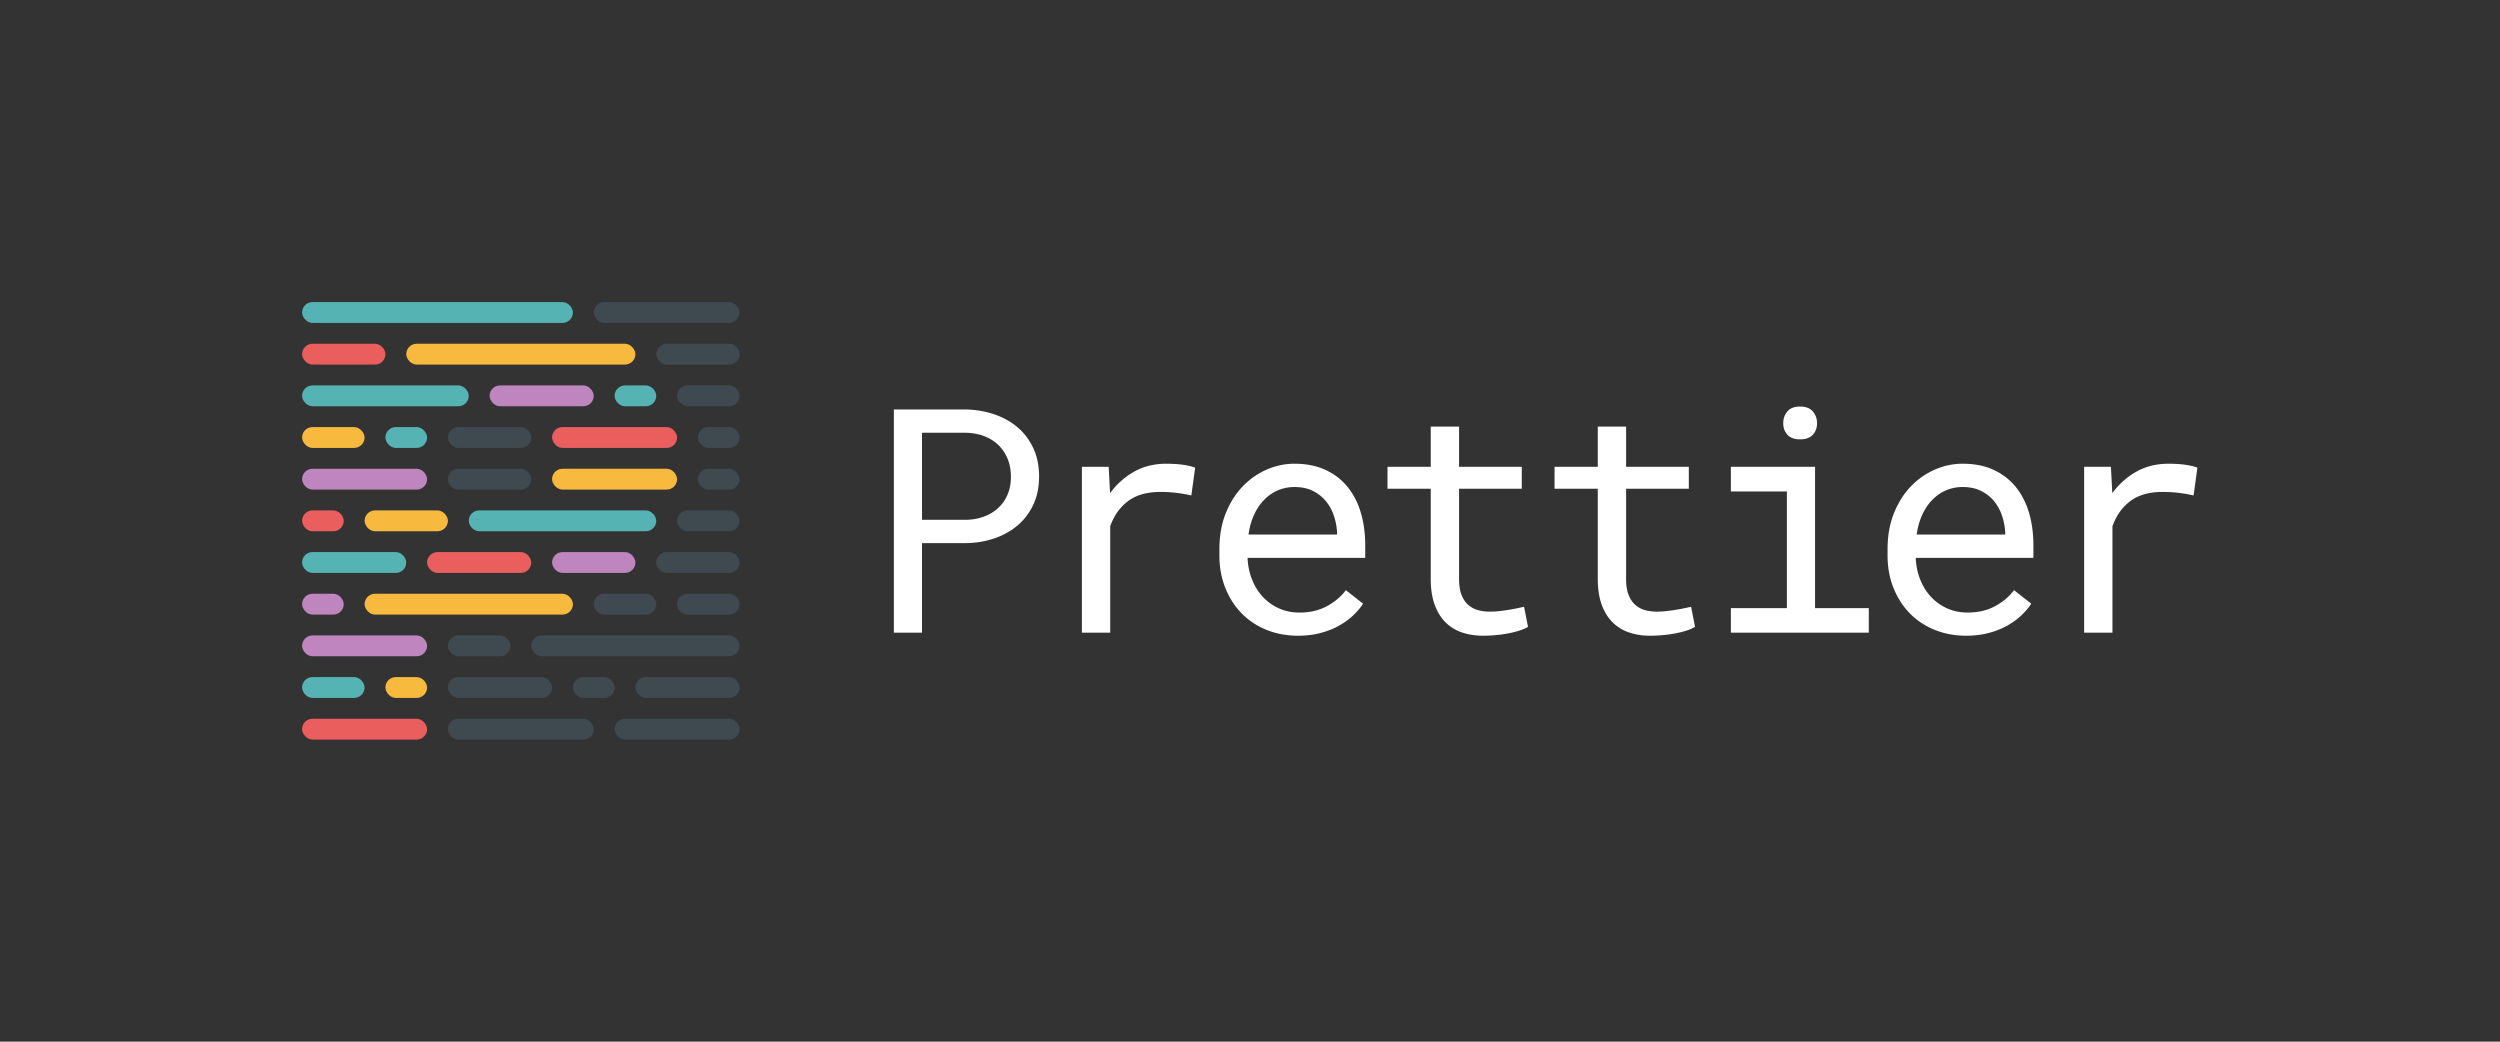 <svg width="1200" height="500" xmlns="http://www.w3.org/2000/svg"><rect width="100%" height="100%" fill="#333333" stroke="none"/><g fill="none" fill-rule="evenodd"><path d="M442.565 260.702v42.97h-13.517v-107.13h34.487c4.774.098 9.292.858 13.554 2.28 4.262 1.423 8 3.483 11.216 6.181 3.215 2.698 5.76 6.034 7.635 10.007 1.876 3.973 2.813 8.535 2.813 13.686 0 5.15-.937 9.7-2.813 13.648-1.875 3.95-4.42 7.272-7.635 9.97-3.215 2.698-6.954 4.758-11.216 6.181-4.262 1.422-8.78 2.158-13.554 2.207h-20.97zm0-11.184h20.97c3.118-.049 5.992-.551 8.622-1.508s4.92-2.318 6.868-4.084c1.949-1.766 3.471-3.912 4.567-6.438s1.644-5.408 1.644-8.645c0-3.238-.548-6.156-1.644-8.756-1.096-2.6-2.606-4.807-4.53-6.622-1.924-1.815-4.214-3.213-6.868-4.194-2.655-.981-5.541-1.496-8.659-1.545h-20.97v41.792zm117.224-26.93c1.267 0 2.582.037 3.946.111 1.364.074 2.667.196 3.909.368s2.387.38 3.434.625c1.047.246 1.912.515 2.594.81l-1.827 13.317a71.583 71.583 0 00-7.49-1.287 65.387 65.387 0 00-7.415-.405c-6.333 0-11.46 1.447-15.381 4.341-3.921 2.894-6.807 6.941-8.658 12.14v51.064h-13.59V224.06h12.859l.658 12.656c3.214-4.366 7.075-7.812 11.58-10.338 4.506-2.526 9.633-3.79 15.381-3.79zm63.301 82.556c-5.553 0-10.655-.957-15.307-2.87-4.652-1.913-8.634-4.586-11.947-8.02-3.312-3.434-5.894-7.505-7.745-12.214-1.85-4.709-2.776-9.835-2.776-15.378v-3.09c0-6.426 1.022-12.177 3.068-17.254 2.046-5.077 4.762-9.37 8.147-12.877 3.386-3.507 7.234-6.192 11.545-8.056 4.31-1.864 8.731-2.796 13.262-2.796 5.699 0 10.68.993 14.942 2.98 4.262 1.986 7.806 4.733 10.63 8.24 2.826 3.508 4.933 7.64 6.321 12.398s2.083 9.909 2.083 15.452v6.107h-56.481c.146 3.63.84 7.039 2.082 10.227 1.242 3.189 2.947 5.972 5.115 8.351 2.168 2.38 4.762 4.256 7.782 5.63 3.02 1.373 6.356 2.06 10.01 2.06 4.822 0 9.109-.982 12.86-2.944 3.75-1.962 6.868-4.562 9.352-7.8l8.257 6.476c-1.316 2.011-2.96 3.936-4.932 5.776-1.973 1.84-4.25 3.47-6.832 4.893-2.582 1.422-5.504 2.563-8.768 3.421-3.264.859-6.82 1.288-10.668 1.288zm-1.753-71.371c-2.728 0-5.31.502-7.746 1.508-2.435 1.005-4.627 2.477-6.576 4.415-1.948 1.937-3.592 4.316-4.932 7.137-1.34 2.82-2.277 6.07-2.813 9.749h42.525v-1.03a30.582 30.582 0 00-1.498-7.873c-.852-2.6-2.106-4.93-3.763-6.99-1.656-2.06-3.738-3.728-6.247-5.003-2.508-1.276-5.492-1.913-8.95-1.913zm79.01-28.99v19.277h30.103v10.522h-30.103v43.264c0 3.09.39 5.641 1.169 7.652.78 2.011 1.85 3.618 3.215 4.82a11.766 11.766 0 004.713 2.538c1.778.49 3.665.736 5.662.736a41.39 41.39 0 004.53-.258 85.524 85.524 0 004.567-.625 99.324 99.324 0 004.165-.773c1.29-.27 2.35-.502 3.178-.699l1.9 9.64c-1.12.686-2.484 1.287-4.092 1.802a45.816 45.816 0 01-5.26 1.324c-1.9.368-3.91.65-6.029.846a68.515 68.515 0 01-6.32.295c-3.507 0-6.783-.503-9.827-1.509-3.045-1.005-5.687-2.6-7.928-4.782-2.24-2.183-4.007-5.004-5.297-8.462-1.291-3.458-1.937-7.64-1.937-12.545v-43.264h-20.75V224.06h20.75v-19.277h13.59zm80.18 0v19.277h30.103v10.522h-30.104v43.264c0 3.09.39 5.641 1.17 7.652.779 2.011 1.85 3.618 3.214 4.82a11.766 11.766 0 004.713 2.538c1.778.49 3.665.736 5.663.736a41.39 41.39 0 004.53-.258 85.524 85.524 0 004.566-.625c1.486-.245 2.874-.503 4.165-.773s2.35-.502 3.179-.699l1.9 9.64c-1.12.686-2.485 1.287-4.092 1.802a45.816 45.816 0 01-5.261 1.324c-1.9.368-3.91.65-6.028.846a68.515 68.515 0 01-6.32.295c-3.508 0-6.783-.503-9.828-1.509-3.044-1.005-5.687-2.6-7.928-4.782-2.24-2.183-4.006-5.004-5.297-8.462-1.29-3.458-1.936-7.64-1.936-12.545v-43.264h-20.751V224.06h20.75v-19.277h13.591zm50.294 19.277h40.406v67.84h25.793v11.772h-66.2V291.9h26.889v-55.994H830.82V224.06zm25.135-20.896c0-2.257.67-4.157 2.01-5.702 1.34-1.546 3.373-2.318 6.1-2.318 2.68 0 4.701.772 6.065 2.318 1.364 1.545 2.046 3.445 2.046 5.702 0 2.207-.682 4.047-2.046 5.518-1.364 1.472-3.385 2.208-6.064 2.208-2.728 0-4.762-.736-6.102-2.208-1.34-1.471-2.009-3.31-2.009-5.518zm87.852 101.98c-5.554 0-10.656-.957-15.308-2.87-4.652-1.913-8.634-4.586-11.946-8.02-3.313-3.434-5.894-7.505-7.745-12.214-1.852-4.709-2.777-9.835-2.777-15.378v-3.09c0-6.426 1.023-12.177 3.069-17.254 2.046-5.077 4.761-9.37 8.147-12.877 3.385-3.507 7.233-6.192 11.544-8.056 4.311-1.864 8.732-2.796 13.262-2.796 5.7 0 10.68.993 14.942 2.98 4.262 1.986 7.806 4.733 10.631 8.24 2.826 3.508 4.932 7.64 6.32 12.398 1.389 4.758 2.083 9.909 2.083 15.452v6.107h-56.48c.145 3.63.84 7.039 2.082 10.227 1.242 3.189 2.947 5.972 5.114 8.351 2.168 2.38 4.762 4.256 7.782 5.63 3.02 1.373 6.357 2.06 10.01 2.06 4.823 0 9.11-.982 12.86-2.944s6.868-4.562 9.353-7.8l8.256 6.476c-1.315 2.011-2.96 3.936-4.932 5.776-1.973 1.84-4.25 3.47-6.832 4.893-2.581 1.422-5.504 2.563-8.768 3.421-3.263.859-6.82 1.288-10.667 1.288zm-1.754-71.371c-2.728 0-5.31.502-7.745 1.508-2.436 1.005-4.628 2.477-6.576 4.415-1.949 1.937-3.593 4.316-4.932 7.137-1.34 2.82-2.277 6.07-2.813 9.749h42.525v-1.03a30.582 30.582 0 00-1.498-7.873c-.853-2.6-2.107-4.93-3.763-6.99-1.656-2.06-3.739-3.728-6.247-5.003-2.509-1.276-5.493-1.913-8.951-1.913zm98.811-11.184c1.267 0 2.582.036 3.946.11 1.364.074 2.667.196 3.909.368s2.387.38 3.434.625c1.047.246 1.912.515 2.594.81l-1.827 13.317a71.583 71.583 0 00-7.489-1.287 65.387 65.387 0 00-7.416-.405c-6.333 0-11.46 1.447-15.38 4.341-3.922 2.894-6.808 6.941-8.66 12.14v51.064h-13.59V224.06h12.86l.658 12.656c3.215-4.366 7.075-7.812 11.58-10.338 4.507-2.526 9.633-3.79 15.381-3.79z" fill="#FFF"/><g transform="translate(145 345)"><rect fill="#4D616E" opacity=".5" x="150" width="60" height="10" rx="5"/><rect fill="#4D616E" opacity=".5" x="70" width="70" height="10" rx="5"/><rect fill="#EA5E5E" width="60" height="10" rx="5"/></g><g transform="translate(145 325)"><rect fill="#4D616E" opacity=".5" x="160" width="50" height="10" rx="5"/><rect fill="#4D616E" opacity=".5" x="130" width="20" height="10" rx="5"/><rect fill="#4D616E" opacity=".5" x="70" width="50" height="10" rx="5"/><rect fill="#F7B93E" x="40" width="20" height="10" rx="5"/><rect fill="#56B3B4" width="30" height="10" rx="5"/></g><g transform="translate(145 305)"><rect fill="#4D616E" opacity=".5" x="110" width="100" height="10" rx="5"/><rect fill="#4D616E" opacity=".5" x="70" width="30" height="10" rx="5"/><rect fill="#BF85BF" width="60" height="10" rx="5"/></g><g transform="translate(145 285)"><rect fill="#4D616E" opacity=".5" x="180" width="30" height="10" rx="5"/><rect fill="#4D616E" opacity=".5" x="140" width="30" height="10" rx="5"/><rect fill="#F7B93E" x="30" width="100" height="10" rx="5"/><rect fill="#BF85BF" width="20" height="10" rx="5"/></g><g transform="translate(145 265)"><rect fill="#4D616E" opacity=".5" x="170" width="40" height="10" rx="5"/><rect fill="#BF85BF" x="120" width="40" height="10" rx="5"/><rect fill="#EA5E5E" x="60" width="50" height="10" rx="5"/><rect fill="#56B3B4" width="50" height="10" rx="5"/></g><g transform="translate(145 245)"><rect fill="#4D616E" opacity=".5" x="180" width="30" height="10" rx="5"/><rect fill="#56B3B4" x="80" width="90" height="10" rx="5"/><rect fill="#F7B93E" x="30" width="40" height="10" rx="5"/><rect fill="#EA5E5E" width="20" height="10" rx="5"/></g><g transform="translate(145 225)"><rect fill="#4D616E" opacity=".5" x="190" width="20" height="10" rx="5"/><rect fill="#F7B93E" x="120" width="60" height="10" rx="5"/><rect fill="#4D616E" opacity=".5" x="70" width="40" height="10" rx="5"/><rect fill="#BF85BF" width="60" height="10" rx="5"/></g><g transform="translate(145 205)"><rect fill="#4D616E" opacity=".5" x="190" width="20" height="10" rx="5"/><rect fill="#EA5E5E" x="120" width="60" height="10" rx="5"/><rect fill="#4D616E" opacity=".5" x="70" width="40" height="10" rx="5"/><rect fill="#56B3B4" x="40" width="20" height="10" rx="5"/><rect fill="#F7B93E" width="30" height="10" rx="5"/></g><g transform="translate(145 185)"><rect fill="#4D616E" opacity=".5" x="180" width="30" height="10" rx="5"/><rect fill="#56B3B4" x="150" width="20" height="10" rx="5"/><rect fill="#BF85BF" x="90" width="50" height="10" rx="5"/><rect fill="#56B3B4" width="80" height="10" rx="5"/></g><g transform="translate(145 165)"><rect fill="#4D616E" opacity=".5" x="170" width="40" height="10" rx="5"/><rect fill="#F7B93E" x="50" width="110" height="10" rx="5"/><rect fill="#EA5E5E" width="40" height="10" rx="5"/></g><g transform="translate(145 145)"><rect fill="#4D616E" opacity=".5" x="140" width="70" height="10" rx="5"/><rect fill="#56B3B4" width="130" height="10" rx="5"/></g></g></svg>